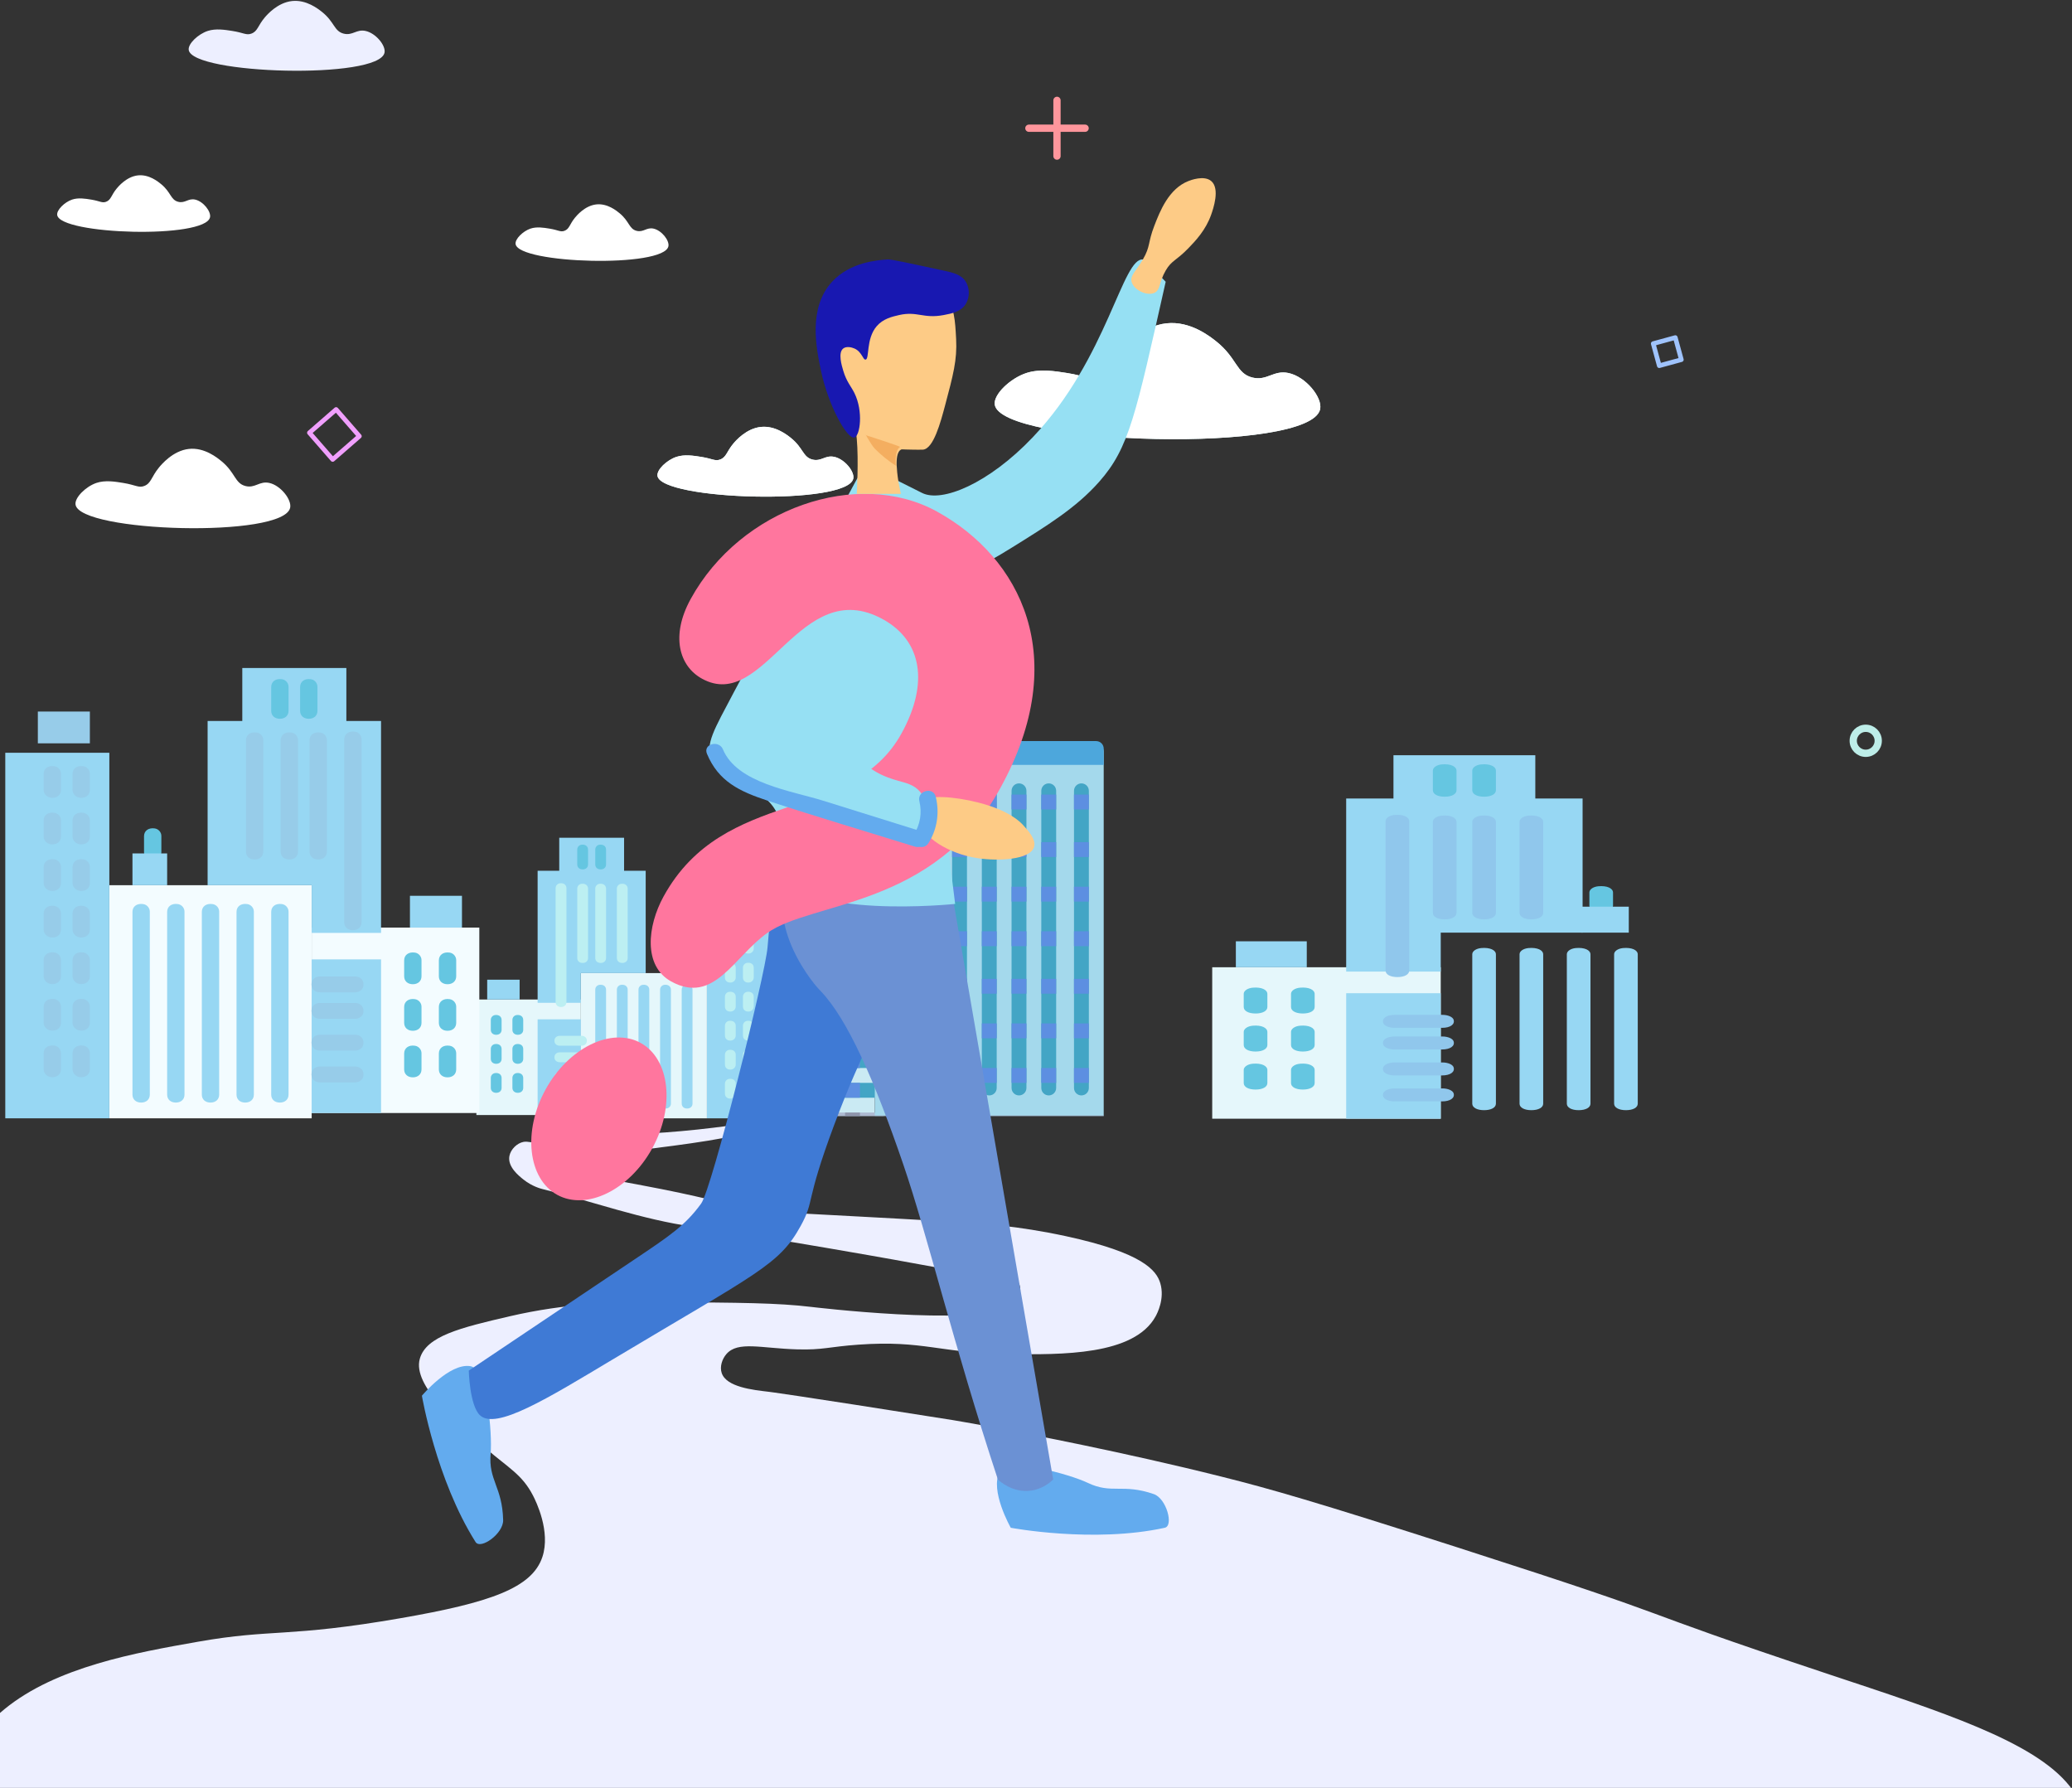 <?xml version="1.0" encoding="UTF-8"?>
<svg width="663px" height="572px" viewBox="0 0 663 572" version="1.1" xmlns="http://www.w3.org/2000/svg" xmlns:xlink="http://www.w3.org/1999/xlink">
    <rect x="0" y="0" width="663" height="572" fill="#333333" stroke="none"/>
    <!-- Generator: Sketch 52.5 (67469) - http://www.bohemiancoding.com/sketch -->
    <title>Illustration</title>
    <desc>Created with Sketch.</desc>
    <g id="Page-1-Copy" stroke="none" stroke-width="1" fill="none" fill-rule="evenodd">
        <g id="Landing-Page" transform="translate(-293, -2403)">
            <g id="Illustration" transform="translate(293, 2403)">
                <g id="Group-299">
                    <g id="Group-12" transform="translate(260.312, 249.343)" fill="#4DA7DC">
                        <path d="M12.477,0.484 C13.79,0.484 14.855,1.57 14.855,2.909 L14.855,29.59 L10.1,29.59 L10.1,2.909 C10.099,1.57 11.164,0.484 12.477,0.484" id="Fill-8"></path>
                        <path d="M2.964,9.992 C4.278,9.992 5.343,11.078 5.343,12.417 L5.343,39.098 L0.586,39.098 L0.586,12.417 C0.586,11.078 1.651,9.992 2.964,9.992" id="Fill-10"></path>
                    </g>
                    <path d="M251.382,357.028 L246.628,357.028 L245.677,357.028 L245.677,276.607 C245.677,275.264 246.764,274.178 248.107,274.178 L260.906,274.178 L265.66,274.178 L270.414,274.178 L275.168,274.178 L279.923,274.178 L279.923,278.93 L279.923,283.682 L279.923,288.434 L279.923,293.2 L279.923,297.953 L279.923,302.705 L279.923,307.457 L279.923,312.209 L279.923,317.911 L279.923,322.663 L279.923,327.431 L279.923,332.183 L279.923,336.935 L279.923,341.687 L279.923,346.438 L279.923,351.19 L279.923,355.942 L279.923,356.893 L279.923,357.028 L275.168,357.028 L270.414,357.028 L265.66,357.028 L260.906,357.028 L256.137,357.028 L251.382,357.028 Z" id="Fill-13" fill="#CAEAF3"></path>
                    <polygon id="Fill-15" fill="#ADB9D1" points="282.775 357.028 282.775 356.893 282.775 355.942 279.923 355.942 275.168 355.942 270.414 355.942 265.66 355.942 260.906 355.942 256.137 355.942 251.382 355.942 246.628 355.942 246.628 357.028 251.382 357.028 256.137 357.028 260.906 357.028 265.66 357.028 270.414 357.028 275.168 357.028 279.923 357.028"></polygon>
                    <g id="Group-21" transform="translate(250.91, 355.72)" fill="#8E95AB">
                        <polygon id="Fill-17" points="0.472 1.309 5.226 1.309 5.226 0.223 0.472 0.223"></polygon>
                        <polygon id="Fill-19" points="19.504 1.309 24.258 1.309 24.258 0.223 19.504 0.223"></polygon>
                        <polygon id="Fill-20" points="9.995 1.309 14.75 1.309 14.75 0.223 9.995 0.223"></polygon>
                    </g>
                    <polygon id="Fill-22" fill="#43A5C5" points="246.63 351.195 282.778 351.195 282.778 346.441 246.63 346.441"></polygon>
                    <g id="Group-28" transform="translate(250.91, 346.316)" fill="#5D8FE1">
                        <polygon id="Fill-24" points="0.476 4.879 5.232 4.879 5.232 0.125 0.476 0.125"></polygon>
                        <polygon id="Fill-26" points="19.501 4.879 24.257 4.879 24.257 0.125 19.501 0.125"></polygon>
                        <polygon id="Fill-27" points="9.988 4.879 14.744 4.879 14.744 0.125 9.988 0.125"></polygon>
                    </g>
                    <polygon id="Fill-29" fill="#43A5C5" points="246.63 341.687 282.778 341.687 282.778 336.933 246.63 336.933"></polygon>
                    <g id="Group-35" transform="translate(250.91, 336.913)" fill="#5D8FE1">
                        <polygon id="Fill-31" points="0.476 4.774 5.232 4.774 5.232 0.02 0.476 0.02"></polygon>
                        <polygon id="Fill-33" points="19.501 4.774 24.257 4.774 24.257 0.02 19.501 0.02"></polygon>
                        <polygon id="Fill-34" points="9.988 4.774 14.744 4.774 14.744 0.02 9.988 0.02"></polygon>
                    </g>
                    <polygon id="Fill-36" fill="#43A5C5" points="246.63 332.178 282.778 332.178 282.778 327.424 246.63 327.424"></polygon>
                    <g id="Group-42" transform="translate(250.91, 326.922)" fill="#5D8FE1">
                        <polygon id="Fill-38" points="0.476 5.257 5.232 5.257 5.232 0.502 0.476 0.502"></polygon>
                        <polygon id="Fill-40" points="19.501 5.257 24.257 5.257 24.257 0.502 19.501 0.502"></polygon>
                        <polygon id="Fill-41" points="9.988 5.257 14.744 5.257 14.744 0.502 9.988 0.502"></polygon>
                    </g>
                    <polygon id="Fill-43" fill="#43A5C5" points="246.63 322.671 282.778 322.671 282.778 317.917 246.63 317.917"></polygon>
                    <g id="Group-49" transform="translate(250.91, 317.518)" fill="#5D8FE1">
                        <polygon id="Fill-45" points="0.476 5.153 5.232 5.153 5.232 0.398 0.476 0.398"></polygon>
                        <polygon id="Fill-47" points="19.501 5.153 24.257 5.153 24.257 0.398 19.501 0.398"></polygon>
                        <polygon id="Fill-48" points="9.988 5.153 14.744 5.153 14.744 0.398 9.988 0.398"></polygon>
                    </g>
                    <polygon id="Fill-50" fill="#43A5C5" points="246.63 312.212 282.778 312.212 282.778 307.458 246.63 307.458"></polygon>
                    <g id="Group-56" transform="translate(250.91, 306.939)" fill="#5D8FE1">
                        <polygon id="Fill-52" points="0.476 5.272 5.232 5.272 5.232 0.518 0.476 0.518"></polygon>
                        <polygon id="Fill-54" points="19.501 5.272 24.257 5.272 24.257 0.518 19.501 0.518"></polygon>
                        <polygon id="Fill-55" points="9.988 5.272 14.744 5.272 14.744 0.518 9.988 0.518"></polygon>
                    </g>
                    <polygon id="Fill-57" fill="#43A5C5" points="246.63 302.703 282.778 302.703 282.778 297.949 246.63 297.949"></polygon>
                    <g id="Group-63" transform="translate(250.91, 297.536)" fill="#5D8FE1">
                        <polygon id="Fill-59" points="0.476 5.168 5.232 5.168 5.232 0.413 0.476 0.413"></polygon>
                        <polygon id="Fill-61" points="19.501 5.168 24.257 5.168 24.257 0.413 19.501 0.413"></polygon>
                        <polygon id="Fill-62" points="9.988 5.168 14.744 5.168 14.744 0.413 9.988 0.413"></polygon>
                    </g>
                    <polygon id="Fill-64" fill="#43A5C5" points="246.63 293.195 282.778 293.195 282.778 288.441 246.63 288.441"></polygon>
                    <g id="Group-70" transform="translate(250.91, 288.132)" fill="#5D8FE1">
                        <polygon id="Fill-66" points="0.476 5.063 5.232 5.063 5.232 0.309 0.476 0.309"></polygon>
                        <polygon id="Fill-68" points="19.501 5.063 24.257 5.063 24.257 0.309 19.501 0.309"></polygon>
                        <polygon id="Fill-69" points="9.988 5.063 14.744 5.063 14.744 0.309 9.988 0.309"></polygon>
                    </g>
                    <polygon id="Fill-71" fill="#43A5C5" points="246.63 283.687 282.778 283.687 282.778 278.933 246.63 278.933"></polygon>
                    <g id="Group-77" transform="translate(250.91, 278.729)" fill="#5D8FE1">
                        <polygon id="Fill-73" points="0.476 4.959 5.232 4.959 5.232 0.205 0.476 0.205"></polygon>
                        <polygon id="Fill-75" points="19.501 4.959 24.257 4.959 24.257 0.205 19.501 0.205"></polygon>
                        <polygon id="Fill-76" points="9.988 4.959 14.744 4.959 14.744 0.205 9.988 0.205"></polygon>
                    </g>
                    <path d="M350.74,238.046 L282.354,238.046 C281.009,238.046 279.922,239.132 279.922,240.477 L279.922,357.028 L353.166,357.028 L353.166,240.477 C353.166,239.132 352.079,238.046 350.74,238.046" id="Fill-78" fill="#A4D9EC"></path>
                    <path d="M346.036,350.457 C347.35,350.457 348.414,349.393 348.414,348.081 L348.414,253.004 C348.414,251.691 347.35,250.627 346.036,250.627 C344.723,250.627 343.658,251.691 343.658,253.004 L343.658,348.081 C343.658,349.393 344.723,350.457 346.036,350.457" id="Fill-80" fill="#43A5C5"></path>
                    <polygon id="Fill-82" fill="#9FA5BE" points="279.923 357.028 353.166 357.028 353.166 356.893 279.923 356.893"></polygon>
                    <path d="M335.572,350.457 C336.886,350.457 337.95,349.393 337.95,348.081 L337.95,253.004 C337.95,251.691 336.886,250.627 335.572,250.627 C334.259,250.627 333.194,251.691 333.194,253.004 L333.194,348.081 C333.194,349.393 334.259,350.457 335.572,350.457" id="Fill-84" fill="#43A5C5"></path>
                    <path d="M326.06,350.457 C327.373,350.457 328.438,349.393 328.438,348.081 L328.438,253.004 C328.438,251.691 327.373,250.627 326.06,250.627 C324.747,250.627 323.682,251.691 323.682,253.004 L323.682,348.081 C323.682,349.393 324.747,350.457 326.06,350.457" id="Fill-86" fill="#43A5C5"></path>
                    <path d="M316.547,350.457 C317.861,350.457 318.925,349.393 318.925,348.081 L318.925,253.004 C318.925,251.691 317.861,250.627 316.547,250.627 C315.234,250.627 314.169,251.691 314.169,253.004 L314.169,348.081 C314.169,349.393 315.234,350.457 316.547,350.457" id="Fill-88" fill="#43A5C5"></path>
                    <path d="M307.035,350.457 C308.348,350.457 309.413,349.393 309.413,348.081 L309.413,253.004 C309.413,251.691 308.348,250.627 307.035,250.627 C305.721,250.627 304.657,251.691 304.657,253.004 L304.657,348.081 C304.657,349.393 305.721,350.457 307.035,350.457" id="Fill-90" fill="#43A5C5"></path>
                    <path d="M297.522,350.457 C298.836,350.457 299.9,349.393 299.9,348.081 L299.9,253.004 C299.9,251.691 298.836,250.627 297.522,250.627 C296.209,250.627 295.144,251.691 295.144,253.004 L295.144,348.081 C295.145,349.393 296.209,350.457 297.522,350.457" id="Fill-92" fill="#43A5C5"></path>
                    <path d="M287.058,350.457 C288.372,350.457 289.436,349.393 289.436,348.081 L289.436,253.004 C289.436,251.691 288.372,250.627 287.058,250.627 C285.745,250.627 284.68,251.691 284.68,253.004 L284.68,348.081 C284.68,349.393 285.745,350.457 287.058,350.457" id="Fill-94" fill="#43A5C5"></path>
                    <g id="Group-146" transform="translate(284.404, 254.045)" fill="#5D8FE1">
                        <polygon id="Fill-96" points="59.254 92.396 64.01 92.396 64.01 87.642 59.254 87.642"></polygon>
                        <polygon id="Fill-98" points="48.79 92.396 53.546 92.396 53.546 87.642 48.79 87.642"></polygon>
                        <polygon id="Fill-99" points="39.278 92.396 44.034 92.396 44.034 87.642 39.278 87.642"></polygon>
                        <polygon id="Fill-100" points="29.765 92.396 34.522 92.396 34.522 87.642 29.765 87.642"></polygon>
                        <polygon id="Fill-101" points="20.252 92.396 25.009 92.396 25.009 87.642 20.252 87.642"></polygon>
                        <polygon id="Fill-102" points="10.74 92.396 15.496 92.396 15.496 87.642 10.74 87.642"></polygon>
                        <polygon id="Fill-103" points="0.276 92.396 5.032 92.396 5.032 87.642 0.276 87.642"></polygon>
                        <polygon id="Fill-104" points="59.254 78.134 64.01 78.134 64.01 73.38 59.254 73.38"></polygon>
                        <polygon id="Fill-105" points="48.79 78.134 53.546 78.134 53.546 73.38 48.79 73.38"></polygon>
                        <polygon id="Fill-106" points="39.278 78.134 44.034 78.134 44.034 73.38 39.278 73.38"></polygon>
                        <polygon id="Fill-107" points="29.765 78.134 34.522 78.134 34.522 73.38 29.765 73.38"></polygon>
                        <polygon id="Fill-108" points="20.252 78.134 25.009 78.134 25.009 73.38 20.252 73.38"></polygon>
                        <polygon id="Fill-109" points="10.74 78.134 15.496 78.134 15.496 73.38 10.74 73.38"></polygon>
                        <polygon id="Fill-110" points="0.276 78.134 5.032 78.134 5.032 73.38 0.276 73.38"></polygon>
                        <polygon id="Fill-111" points="59.254 63.872 64.01 63.872 64.01 59.118 59.254 59.118"></polygon>
                        <polygon id="Fill-112" points="48.79 63.872 53.546 63.872 53.546 59.118 48.79 59.118"></polygon>
                        <polygon id="Fill-113" points="39.278 63.872 44.034 63.872 44.034 59.118 39.278 59.118"></polygon>
                        <polygon id="Fill-114" points="29.765 63.872 34.522 63.872 34.522 59.118 29.765 59.118"></polygon>
                        <polygon id="Fill-115" points="20.252 63.872 25.009 63.872 25.009 59.118 20.252 59.118"></polygon>
                        <polygon id="Fill-116" points="10.74 63.872 15.496 63.872 15.496 59.118 10.74 59.118"></polygon>
                        <polygon id="Fill-117" points="0.276 63.872 5.032 63.872 5.032 59.118 0.276 59.118"></polygon>
                        <polygon id="Fill-118" points="59.254 48.659 64.01 48.659 64.01 43.904 59.254 43.904"></polygon>
                        <polygon id="Fill-119" points="48.79 48.659 53.546 48.659 53.546 43.904 48.79 43.904"></polygon>
                        <polygon id="Fill-120" points="39.278 48.659 44.034 48.659 44.034 43.904 39.278 43.904"></polygon>
                        <polygon id="Fill-121" points="29.765 48.659 34.522 48.659 34.522 43.904 29.765 43.904"></polygon>
                        <polygon id="Fill-122" points="20.252 48.659 25.009 48.659 25.009 43.904 20.252 43.904"></polygon>
                        <polygon id="Fill-123" points="10.74 48.659 15.496 48.659 15.496 43.904 10.74 43.904"></polygon>
                        <polygon id="Fill-124" points="0.276 48.659 5.032 48.659 5.032 43.904 0.276 43.904"></polygon>
                        <polygon id="Fill-125" points="59.254 34.397 64.01 34.397 64.01 29.643 59.254 29.643"></polygon>
                        <polygon id="Fill-126" points="48.79 34.397 53.546 34.397 53.546 29.643 48.79 29.643"></polygon>
                        <polygon id="Fill-127" points="39.278 34.397 44.034 34.397 44.034 29.643 39.278 29.643"></polygon>
                        <polygon id="Fill-128" points="29.765 34.397 34.522 34.397 34.522 29.643 29.765 29.643"></polygon>
                        <polygon id="Fill-129" points="20.252 34.397 25.009 34.397 25.009 29.643 20.252 29.643"></polygon>
                        <polygon id="Fill-130" points="10.74 34.397 15.496 34.397 15.496 29.643 10.74 29.643"></polygon>
                        <polygon id="Fill-131" points="0.276 34.397 5.032 34.397 5.032 29.643 0.276 29.643"></polygon>
                        <polygon id="Fill-132" points="59.254 20.134 64.01 20.134 64.01 15.38 59.254 15.38"></polygon>
                        <polygon id="Fill-133" points="48.79 20.134 53.546 20.134 53.546 15.38 48.79 15.38"></polygon>
                        <polygon id="Fill-134" points="39.278 20.134 44.034 20.134 44.034 15.38 39.278 15.38"></polygon>
                        <polygon id="Fill-135" points="29.765 20.134 34.522 20.134 34.522 15.38 29.765 15.38"></polygon>
                        <polygon id="Fill-136" points="20.252 20.134 25.009 20.134 25.009 15.38 20.252 15.38"></polygon>
                        <polygon id="Fill-137" points="10.74 20.134 15.496 20.134 15.496 15.38 10.74 15.38"></polygon>
                        <polygon id="Fill-138" points="0.276 20.134 5.032 20.134 5.032 15.38 0.276 15.38"></polygon>
                        <polygon id="Fill-139" points="59.254 4.922 64.01 4.922 64.01 0.167 59.254 0.167"></polygon>
                        <polygon id="Fill-140" points="48.79 4.922 53.546 4.922 53.546 0.167 48.79 0.167"></polygon>
                        <polygon id="Fill-141" points="39.278 4.922 44.034 4.922 44.034 0.167 39.278 0.167"></polygon>
                        <polygon id="Fill-142" points="29.765 4.922 34.522 4.922 34.522 0.167 29.765 0.167"></polygon>
                        <polygon id="Fill-143" points="20.252 4.922 25.009 4.922 25.009 0.167 20.252 0.167"></polygon>
                        <polygon id="Fill-144" points="10.74 4.922 15.496 4.922 15.496 0.167 10.74 0.167"></polygon>
                        <polygon id="Fill-145" points="0.276 4.922 5.032 4.922 5.032 0.167 0.276 0.167"></polygon>
                    </g>
                    <path d="M279.924,244.704 L353.171,244.704 L353.171,239.523 C353.171,238.183 352.085,237.097 350.744,237.097 L282.351,237.097 C281.01,237.097 279.924,238.183 279.924,239.523 L279.924,244.704 Z" id="Fill-147" fill="#4DA7DC"></path>
                    <g id="Group-152" transform="translate(387.824, 309.123)" fill="#E5F7FB">
                        <polygon id="Fill-149" points="0.061 48.784 73.187 48.784 73.187 0.332 0.061 0.332"></polygon>
                    </g>
                    <path d="M512.355,291.807 C510.085,291.807 508.572,290.976 508.572,289.73 L508.572,285.517 C508.572,284.572 509.748,283.694 511.447,283.542 C514.212,283.295 516.137,284.172 516.137,285.577 L516.137,289.73 C516.137,290.976 514.624,291.807 512.355,291.807" id="Fill-153" fill="#65C6E1"></path>
                    <polygon id="Fill-155" fill="#97D7F3" points="491.27 255.466 491.27 241.623 445.881 241.623 445.881 255.466 430.752 255.466 430.752 310.839 461.011 310.839 461.011 298.38 506.4 298.38 506.4 255.466"></polygon>
                    <g id="Group-167" transform="translate(394.875, 289.417)" fill="#97D7F3">
                        <polygon id="Fill-157" points="0.574 20.038 23.268 20.038 23.268 11.732 0.574 11.732"></polygon>
                        <polygon id="Fill-159" points="35.876 68.49 66.135 68.49 66.135 28.344 35.876 28.344"></polygon>
                        <path d="M80.004,65.762 C77.735,65.762 76.222,64.931 76.222,63.685 L76.222,15.867 C76.222,14.923 77.398,14.046 79.096,13.893 C81.861,13.646 83.787,14.523 83.787,15.928 L83.787,63.685 C83.786,64.931 82.273,65.762 80.004,65.762" id="Fill-160"></path>
                        <path d="M95.134,65.762 C92.864,65.762 91.351,64.931 91.351,63.685 L91.351,15.867 C91.351,14.923 92.527,14.046 94.226,13.893 C96.991,13.646 98.916,14.523 98.916,15.928 L98.916,63.685 C98.916,64.931 97.403,65.762 95.134,65.762" id="Fill-161"></path>
                        <path d="M110.263,65.762 C107.994,65.762 106.481,64.931 106.481,63.685 L106.481,15.867 C106.481,14.923 107.657,14.046 109.355,13.893 C112.121,13.646 114.046,14.523 114.046,15.928 L114.046,63.685 C114.046,64.931 112.533,65.762 110.263,65.762" id="Fill-162"></path>
                        <path d="M125.393,65.762 C123.124,65.762 121.61,64.931 121.61,63.685 L121.61,15.867 C121.61,14.923 122.786,14.046 124.485,13.893 C127.25,13.646 129.175,14.523 129.175,15.928 L129.175,63.685 C129.175,64.931 127.662,65.762 125.393,65.762" id="Fill-163"></path>
                        <polygon id="Fill-165" points="111.175 8.964 126.305 8.964 126.305 0.658 111.175 0.658"></polygon>
                    </g>
                    <g id="Group-186" transform="translate(442.472, 260.004)" fill="#90C7EC">
                        <path d="M18.539,68.833 L3.72,68.833 C1.999,68.833 0.401,68.187 0.124,67.254 C-0.327,65.736 1.27,64.68 3.83,64.68 L19.069,64.68 C20.79,64.68 22.388,65.325 22.665,66.257 C23.117,67.775 21.519,68.833 18.959,68.833 L18.539,68.833 Z" id="Fill-170"></path>
                        <path d="M18.539,75.754 L3.72,75.754 C1.999,75.754 0.401,75.108 0.124,74.176 C-0.327,72.658 1.27,71.601 3.83,71.601 L19.069,71.601 C20.79,71.601 22.388,72.246 22.665,73.179 C23.117,74.697 21.519,75.754 18.959,75.754 L18.539,75.754 Z" id="Fill-172"></path>
                        <path d="M18.539,84.06 L3.72,84.06 C1.999,84.06 0.401,83.414 0.124,82.482 C-0.327,80.964 1.27,79.907 3.83,79.907 L19.069,79.907 C20.79,79.907 22.388,80.552 22.665,81.485 C23.117,83.003 21.519,84.06 18.959,84.06 L18.539,84.06 Z" id="Fill-174"></path>
                        <path d="M18.539,92.366 L3.72,92.366 C1.999,92.366 0.401,91.72 0.124,90.788 C-0.327,89.27 1.27,88.213 3.83,88.213 L19.069,88.213 C20.79,88.213 22.388,88.858 22.665,89.791 C23.117,91.309 21.519,92.366 18.959,92.366 L18.539,92.366 Z" id="Fill-176"></path>
                        <path d="M4.67,52.591 C2.401,52.591 0.887,51.761 0.887,50.515 L0.887,2.697 C0.887,1.752 2.063,0.874 3.762,0.723 C6.527,0.475 8.452,1.351 8.452,2.757 L8.452,50.515 C8.452,51.76 6.939,52.591 4.67,52.591" id="Fill-178"></path>
                        <path d="M19.799,34.122 C17.53,34.122 16.017,33.292 16.017,32.046 L16.017,2.916 C16.017,1.97 17.193,1.093 18.892,0.941 C21.656,0.693 23.582,1.57 23.582,2.975 L23.582,32.046 C23.582,33.292 22.069,34.122 19.799,34.122" id="Fill-180"></path>
                        <path d="M32.408,34.122 C30.138,34.122 28.625,33.292 28.625,32.046 L28.625,2.916 C28.625,1.97 29.801,1.093 31.5,0.941 C34.264,0.693 36.19,1.57 36.19,2.975 L36.19,32.046 C36.189,33.292 34.676,34.122 32.408,34.122" id="Fill-182"></path>
                        <path d="M47.537,34.122 C45.268,34.122 43.755,33.292 43.755,32.046 L43.755,2.916 C43.755,1.97 44.931,1.093 46.629,0.941 C49.394,0.693 51.32,1.57 51.32,2.975 L51.32,32.046 C51.32,33.292 49.807,34.122 47.537,34.122" id="Fill-184"></path>
                    </g>
                    <g id="Group-191" transform="translate(397.813, 315.755)" fill="#65C6E1">
                        <path d="M3.033,24.563 C1.335,24.716 0.155,25.597 0.155,26.542 L0.155,30.751 C0.155,32.002 1.67,32.83 3.937,32.83 C6.211,32.83 7.72,32.002 7.72,30.751 L7.72,26.601 C7.72,25.197 5.799,24.317 3.033,24.563 M3.033,12.398 C1.335,12.551 0.155,13.432 0.155,14.377 L0.155,18.586 C0.155,19.831 1.67,20.665 3.937,20.665 C6.211,20.665 7.72,19.831 7.72,18.586 L7.72,14.435 C7.72,13.026 5.799,12.152 3.033,12.398 M3.033,0.233 C1.335,0.385 0.155,1.26 0.155,2.205 L0.155,6.421 C0.155,7.666 1.67,8.493 3.937,8.493 C6.211,8.493 7.72,7.666 7.72,6.421 L7.72,2.27 C7.72,0.861 5.799,-0.014 3.033,0.233" id="Fill-187"></path>
                        <path d="M18.164,24.563 C16.461,24.716 15.286,25.597 15.286,26.542 L15.286,30.751 C15.286,32.002 16.802,32.83 19.069,32.83 C21.336,32.83 22.852,32.002 22.852,30.751 L22.852,26.601 C22.852,25.197 20.925,24.317 18.164,24.563 M18.164,12.398 C16.461,12.551 15.286,13.432 15.286,14.377 L15.286,18.586 C15.286,19.831 16.802,20.665 19.069,20.665 C21.336,20.665 22.852,19.831 22.852,18.586 L22.852,14.435 C22.852,13.026 20.925,12.152 18.164,12.398 M18.164,0.233 C16.461,0.385 15.286,1.26 15.286,2.205 L15.286,6.421 C15.286,7.666 16.802,8.493 19.069,8.493 C21.336,8.493 22.852,7.666 22.852,6.421 L22.852,2.27 C22.852,0.861 20.925,-0.014 18.164,0.233" id="Fill-189"></path>
                    </g>
                    <g id="Group-196" transform="translate(458.337, 244.053)" fill="#65C6E1">
                        <path d="M3.934,10.84 C1.665,10.84 0.151,10.01 0.151,8.764 L0.151,2.474 C0.151,1.529 1.327,0.652 3.026,0.5 C5.791,0.252 7.716,1.129 7.716,2.535 L7.716,8.764 C7.716,10.01 6.203,10.84 3.934,10.84" id="Fill-192"></path>
                        <path d="M16.542,10.84 C14.273,10.84 12.76,10.01 12.76,8.764 L12.76,2.474 C12.76,1.529 13.935,0.652 15.634,0.5 C18.399,0.252 20.325,1.129 20.325,2.535 L20.325,8.764 C20.324,10.01 18.811,10.84 16.542,10.84" id="Fill-194"></path>
                    </g>
                    <g id="Group-200" transform="translate(152.192, 311.053)" fill="#E5F7FB">
                        <polygon id="Fill-197" points="0.245 45.681 33.67 45.681 33.67 8.718 0.245 8.718"></polygon>
                        <polygon id="Fill-199" points="33.67 46.737 74.01 46.737 74.01 0.269 33.67 0.269"></polygon>
                    </g>
                    <path d="M217.557,306.307 C216.52,306.307 215.828,305.673 215.828,304.723 L215.828,301.509 C215.828,300.787 216.366,300.119 217.142,300.002 C218.406,299.814 219.286,300.482 219.286,301.554 L219.286,304.723 C219.286,305.673 218.595,306.307 217.557,306.307" id="Fill-201" fill="#65C6E1"></path>
                    <polygon id="Fill-203" fill="#97D7F3" points="199.692 278.584 199.692 268.023 178.946 268.023 178.946 278.584 172.03 278.584 172.03 320.827 185.861 320.827 185.861 311.323 206.608 311.323 206.608 278.584"></polygon>
                    <g id="Group-215" transform="translate(155.717, 284.606)" fill="#97D7F3">
                        <polygon id="Fill-205" points="0.177 35.165 10.551 35.165 10.551 28.829 0.177 28.829"></polygon>
                        <polygon id="Fill-207" points="16.313 72.128 30.144 72.128 30.144 41.502 16.313 41.502"></polygon>
                        <path d="M36.483,70.046 C35.446,70.046 34.755,69.413 34.755,68.462 L34.755,31.983 C34.755,31.263 35.292,30.593 36.068,30.477 C37.332,30.288 38.212,30.957 38.212,32.029 L38.212,68.462 C38.212,69.413 37.52,70.046 36.483,70.046" id="Fill-208"></path>
                        <path d="M43.399,70.046 C42.361,70.046 41.67,69.413 41.67,68.462 L41.67,31.983 C41.67,31.263 42.207,30.593 42.983,30.477 C44.247,30.288 45.128,30.957 45.128,32.029 L45.128,68.462 C45.128,69.413 44.436,70.046 43.399,70.046" id="Fill-209"></path>
                        <path d="M50.314,70.046 C49.277,70.046 48.586,69.413 48.586,68.462 L48.586,31.983 C48.586,31.263 49.123,30.593 49.899,30.477 C51.163,30.288 52.043,30.957 52.043,32.029 L52.043,68.462 C52.043,69.413 51.351,70.046 50.314,70.046" id="Fill-210"></path>
                        <path d="M57.23,70.046 C56.192,70.046 55.501,69.413 55.501,68.462 L55.501,31.983 C55.501,31.263 56.038,30.593 56.814,30.477 C58.078,30.288 58.959,30.957 58.959,32.029 L58.959,68.462 C58.958,69.413 58.267,70.046 57.23,70.046" id="Fill-211"></path>
                        <path d="M64.145,70.046 C63.108,70.046 62.416,69.413 62.416,68.462 L62.416,31.983 C62.416,31.263 62.954,30.593 63.73,30.477 C64.994,30.288 65.874,30.957 65.874,32.029 L65.874,68.462 C65.874,69.413 65.183,70.046 64.145,70.046" id="Fill-212"></path>
                        <polygon id="Fill-213" points="58.959 26.716 65.874 26.716 65.874 20.38 58.959 20.38"></polygon>
                        <polygon id="Fill-214" points="70.484 73.184 91.23 73.184 91.23 0.314 70.484 0.314"></polygon>
                    </g>
                    <g id="Group-228" transform="translate(176.871, 278.141)" fill="#BCEFF2">
                        <polygon id="Fill-216" points="55.093 6.779 65.466 6.779 65.466 0.443 55.093 0.443"></polygon>
                        <path d="M8.99,56.415 L2.217,56.415 C1.43,56.415 0.7,55.923 0.573,55.211 C0.367,54.053 1.097,53.246 2.267,53.246 L9.233,53.246 C10.019,53.246 10.749,53.739 10.876,54.45 C11.083,55.609 10.352,56.415 9.182,56.415 L8.99,56.415 Z" id="Fill-218"></path>
                        <path d="M8.99,61.695 L2.217,61.695 C1.43,61.695 0.7,61.203 0.573,60.491 C0.367,59.333 1.097,58.527 2.267,58.527 L9.233,58.527 C10.019,58.527 10.749,59.02 10.876,59.731 C11.083,60.889 10.352,61.695 9.182,61.695 L8.99,61.695 Z" id="Fill-219"></path>
                        <path d="M8.99,68.032 L2.217,68.032 C1.43,68.032 0.7,67.539 0.573,66.828 C0.367,65.67 1.097,64.863 2.267,64.863 L9.233,64.863 C10.019,64.863 10.749,65.356 10.876,66.068 C11.083,67.225 10.352,68.032 9.182,68.032 L8.99,68.032 Z" id="Fill-220"></path>
                        <path d="M8.99,74.369 L2.217,74.369 C1.43,74.369 0.7,73.876 0.573,73.164 C0.367,72.006 1.097,71.2 2.267,71.2 L9.233,71.2 C10.019,71.2 10.749,71.692 10.876,72.404 C11.083,73.562 10.352,74.369 9.182,74.369 L8.99,74.369 Z" id="Fill-221"></path>
                        <path d="M2.651,44.025 C1.613,44.025 0.922,43.391 0.922,42.441 L0.922,5.961 C0.922,5.241 1.459,4.571 2.236,4.456 C3.5,4.266 4.38,4.935 4.38,6.007 L4.38,42.44 C4.38,43.391 3.688,44.025 2.651,44.025" id="Fill-222"></path>
                        <path d="M9.567,29.935 C8.529,29.935 7.838,29.302 7.838,28.351 L7.838,6.128 C7.838,5.408 8.375,4.739 9.152,4.622 C10.415,4.433 11.295,5.102 11.295,6.174 L11.295,28.351 C11.295,29.302 10.604,29.935 9.567,29.935" id="Fill-223"></path>
                        <path d="M15.329,29.935 C14.292,29.935 13.601,29.302 13.601,28.351 L13.601,6.128 C13.601,5.408 14.138,4.739 14.914,4.622 C16.178,4.433 17.058,5.102 17.058,6.174 L17.058,28.351 C17.058,29.302 16.366,29.935 15.329,29.935" id="Fill-224"></path>
                        <path d="M22.245,29.935 C21.207,29.935 20.516,29.302 20.516,28.351 L20.516,6.128 C20.516,5.408 21.053,4.739 21.829,4.622 C23.093,4.433 23.974,5.102 23.974,6.174 L23.974,28.351 C23.974,29.302 23.282,29.935 22.245,29.935" id="Fill-225"></path>
                        <path d="M56.405,67.033 C55.63,67.15 55.096,67.82 55.096,68.541 L55.096,71.753 C55.096,72.704 55.782,73.338 56.822,73.338 C57.856,73.338 58.549,72.546 58.549,71.753 L58.549,68.583 C58.549,67.514 57.668,66.845 56.405,67.033 M56.405,57.75 C55.63,57.868 55.096,58.537 55.096,59.259 L55.096,62.471 C55.096,63.422 55.782,64.056 56.822,64.056 C57.856,64.056 58.549,63.264 58.549,62.471 L58.549,59.306 C58.549,58.232 57.668,57.563 56.405,57.75 M56.405,48.468 C55.63,48.585 55.096,49.255 55.096,49.976 L55.096,53.188 C55.096,54.14 55.782,54.774 56.822,54.774 C57.856,54.774 58.549,53.981 58.549,53.188 L58.549,50.024 C58.549,48.949 57.668,48.28 56.405,48.468 M56.405,39.185 C55.63,39.302 55.096,39.972 55.096,40.695 L55.096,43.905 C55.096,44.857 55.782,45.491 56.822,45.491 C57.856,45.491 58.549,44.698 58.549,43.905 L58.549,40.741 C58.549,39.667 57.668,38.997 56.405,39.185 M56.405,29.908 C55.63,30.02 55.096,30.689 55.096,31.412 L55.096,34.623 C55.096,35.574 55.782,36.209 56.822,36.209 C57.856,36.209 58.549,35.416 58.549,34.623 L58.549,31.459 C58.549,30.384 57.668,29.715 56.405,29.908 M56.405,20.626 C55.63,20.737 55.096,21.407 55.096,22.129 L55.096,25.346 C55.096,26.297 55.782,26.926 56.822,26.926 C57.856,26.926 58.549,26.139 58.549,25.346 L58.549,22.176 C58.549,21.102 57.668,20.432 56.405,20.626 M56.405,11.343 C55.63,11.461 55.096,12.13 55.096,12.847 L55.096,16.063 C55.096,17.015 55.782,17.65 56.822,17.65 C57.856,17.65 58.549,16.857 58.549,16.063 L58.549,12.894 C58.549,11.819 57.668,11.156 56.405,11.343" id="Fill-226"></path>
                        <path d="M62.168,67.033 C61.393,67.15 60.858,67.82 60.858,68.541 L60.858,71.753 C60.858,72.704 61.545,73.338 62.585,73.338 C63.625,73.338 64.312,72.546 64.312,71.753 L64.312,68.583 C64.312,67.514 63.431,66.845 62.168,67.033 M62.168,57.75 C61.393,57.868 60.858,58.537 60.858,59.259 L60.858,62.471 C60.858,63.422 61.545,64.056 62.585,64.056 C63.625,64.056 64.312,63.264 64.312,62.471 L64.312,59.306 C64.312,58.232 63.431,57.563 62.168,57.75 M62.168,48.468 C61.393,48.585 60.858,49.255 60.858,49.976 L60.858,53.188 C60.858,54.14 61.545,54.774 62.585,54.774 C63.625,54.774 64.312,53.981 64.312,53.188 L64.312,50.024 C64.312,48.949 63.431,48.28 62.168,48.468 M62.168,39.185 C61.393,39.302 60.858,39.972 60.858,40.695 L60.858,43.905 C60.858,44.857 61.545,45.491 62.585,45.491 C63.625,45.491 64.312,44.698 64.312,43.905 L64.312,40.741 C64.312,39.667 63.431,38.997 62.168,39.185 M62.168,29.908 C61.393,30.02 60.858,30.689 60.858,31.412 L60.858,34.623 C60.858,35.574 61.545,36.209 62.585,36.209 C63.625,36.209 64.312,35.416 64.312,34.623 L64.312,31.459 C64.312,30.384 63.431,29.715 62.168,29.908 M62.168,20.626 C61.393,20.737 60.858,21.407 60.858,22.129 L60.858,25.346 C60.858,26.297 61.545,26.926 62.585,26.926 C63.625,26.926 64.312,26.139 64.312,25.346 L64.312,22.176 C64.312,21.102 63.431,20.432 62.168,20.626 M62.168,11.343 C61.393,11.461 60.858,12.13 60.858,12.847 L60.858,16.063 C60.858,17.015 61.545,17.65 62.585,17.65 C63.625,17.65 64.312,16.857 64.312,16.063 L64.312,12.894 C64.312,11.819 63.431,11.156 62.168,11.343" id="Fill-227"></path>
                    </g>
                    <g id="Group-233" transform="translate(156.892, 324.571)" fill="#65C6E1">
                        <path d="M1.466,18.748 C0.691,18.865 0.157,19.535 0.157,20.251 L0.157,23.468 C0.157,24.419 0.844,25.053 1.883,25.053 C2.923,25.053 3.611,24.419 3.611,23.468 L3.611,20.298 C3.611,19.229 2.735,18.56 1.466,18.748 M1.466,9.465 C0.691,9.582 0.157,10.252 0.157,10.974 L0.157,14.185 C0.157,15.136 0.844,15.771 1.883,15.771 C2.923,15.771 3.611,15.136 3.611,14.185 L3.611,11.015 C3.611,9.946 2.735,9.277 1.466,9.465 M1.466,0.182 C0.691,0.3 0.157,0.969 0.157,1.692 L0.157,4.903 C0.157,5.854 0.844,6.489 1.883,6.489 C2.923,6.489 3.611,5.854 3.611,4.903 L3.611,1.739 C3.611,0.664 2.735,-0.005 1.466,0.182" id="Fill-229"></path>
                        <path d="M8.386,18.748 C7.605,18.865 7.07,19.535 7.07,20.251 L7.07,23.468 C7.07,24.419 7.763,25.053 8.797,25.053 C9.837,25.053 10.53,24.419 10.53,23.468 L10.53,20.298 C10.53,19.229 9.649,18.56 8.386,18.748 M8.386,9.465 C7.605,9.582 7.07,10.252 7.07,10.974 L7.07,14.185 C7.07,15.136 7.763,15.771 8.797,15.771 C9.837,15.771 10.53,15.136 10.53,14.185 L10.53,11.015 C10.53,9.946 9.649,9.277 8.386,9.465 M8.386,0.182 C7.605,0.3 7.07,0.969 7.07,1.692 L7.07,4.903 C7.07,5.854 7.763,6.489 8.797,6.489 C9.837,6.489 10.53,5.854 10.53,4.903 L10.53,1.739 C10.53,0.664 9.649,-0.005 8.386,0.182" id="Fill-231"></path>
                    </g>
                    <g id="Group-238" transform="translate(184.51, 269.913)" fill="#65C6E1">
                        <path d="M1.928,8.234 C0.89,8.234 0.199,7.6 0.199,6.65 L0.199,1.852 C0.199,1.131 0.736,0.461 1.513,0.345 C2.776,0.156 3.656,0.826 3.656,1.898 L3.656,6.65 C3.656,7.6 2.965,8.234 1.928,8.234" id="Fill-234"></path>
                        <path d="M7.69,8.234 C6.653,8.234 5.962,7.6 5.962,6.65 L5.962,1.852 C5.962,1.131 6.499,0.461 7.275,0.345 C8.539,0.156 9.419,0.826 9.419,1.898 L9.419,6.65 C9.419,7.6 8.727,8.234 7.69,8.234" id="Fill-236"></path>
                    </g>
                    <g id="Group-242" transform="translate(34.669, 282.843)" fill="#F3FCFF">
                        <polygon id="Fill-239" points="65.06 73.246 118.704 73.246 118.704 13.922 65.06 13.922"></polygon>
                        <polygon id="Fill-241" points="0.317 74.941 65.06 74.941 65.06 0.363 0.317 0.363"></polygon>
                    </g>
                    <path d="M48.86,275.157 C50.524,275.157 51.634,274.14 51.634,272.615 L51.634,267.456 C51.634,266.299 50.772,265.225 49.525,265.039 C47.498,264.736 46.085,265.809 46.085,267.53 L46.085,272.615 C46.085,274.14 47.195,275.157 48.86,275.157" id="Fill-243" fill="#65C6E1"></path>
                    <polygon id="Fill-245" fill="#97D7F3" points="77.531 230.664 77.531 213.714 110.828 213.714 110.828 230.664 121.926 230.664 121.926 298.461 99.729 298.461 99.729 283.206 66.432 283.206 66.432 230.664"></polygon>
                    <g id="Group-257" transform="translate(1.175, 240.527)" fill="#97D7F3">
                        <polygon id="Fill-247" points="130 56.238 146.648 56.238 146.648 46.069 130 46.069"></polygon>
                        <polygon id="Fill-249" points="98.554 115.561 120.751 115.561 120.751 66.408 98.554 66.408"></polygon>
                        <path d="M88.38,112.22 C90.044,112.22 91.154,111.204 91.154,109.678 L91.154,51.132 C91.154,49.975 90.292,48.901 89.045,48.714 C87.018,48.412 85.605,49.486 85.605,51.206 L85.605,109.678 C85.606,111.204 86.715,112.22 88.38,112.22" id="Fill-250"></path>
                        <path d="M77.281,112.22 C78.946,112.22 80.056,111.204 80.056,109.678 L80.056,51.132 C80.056,49.975 79.193,48.901 77.947,48.714 C75.919,48.412 74.506,49.486 74.506,51.206 L74.506,109.678 C74.506,111.204 75.616,112.22 77.281,112.22" id="Fill-251"></path>
                        <path d="M66.182,112.22 C67.847,112.22 68.957,111.204 68.957,109.678 L68.957,51.132 C68.957,49.975 68.094,48.901 66.848,48.714 C64.82,48.412 63.407,49.486 63.407,51.206 L63.407,109.678 C63.407,111.204 64.517,112.22 66.182,112.22" id="Fill-252"></path>
                        <path d="M55.083,112.22 C56.748,112.22 57.858,111.204 57.858,109.678 L57.858,51.132 C57.858,49.975 56.996,48.901 55.75,48.714 C53.721,48.412 52.309,49.486 52.309,51.206 L52.309,109.678 C52.309,111.204 53.419,112.22 55.083,112.22" id="Fill-253"></path>
                        <path d="M43.985,112.22 C45.65,112.22 46.76,111.204 46.76,109.678 L46.76,51.132 C46.76,49.975 45.897,48.901 44.651,48.714 C42.623,48.412 41.21,49.486 41.21,51.206 L41.21,109.678 C41.21,111.204 42.32,112.22 43.985,112.22" id="Fill-254"></path>
                        <polygon id="Fill-255" points="41.21 42.679 52.309 42.679 52.309 32.51 41.21 32.51"></polygon>
                        <polygon id="Fill-256" points="0.515 117.256 33.811 117.256 33.811 0.306 0.515 0.306"></polygon>
                    </g>
                    <g id="Group-270" transform="translate(11.752, 227.597)" fill="#97CCE9">
                        <polygon id="Fill-258" points="0.356 10.219 17.004 10.219 17.004 0.049 0.356 0.049"></polygon>
                        <path d="M90.995,89.88 L101.866,89.88 C103.128,89.88 104.3,89.09 104.504,87.948 C104.835,86.09 103.663,84.796 101.785,84.796 L90.606,84.796 C89.344,84.796 88.171,85.586 87.968,86.728 C87.637,88.586 88.808,89.88 90.687,89.88 L90.995,89.88 Z" id="Fill-260"></path>
                        <path d="M90.995,98.355 L101.866,98.355 C103.128,98.355 104.3,97.564 104.504,96.423 C104.835,94.564 103.663,93.27 101.785,93.27 L90.606,93.27 C89.344,93.27 88.171,94.061 87.968,95.202 C87.637,97.061 88.808,98.355 90.687,98.355 L90.995,98.355 Z" id="Fill-261"></path>
                        <path d="M90.995,108.525 L101.866,108.525 C103.128,108.525 104.3,107.734 104.504,106.592 C104.835,104.734 103.663,103.44 101.785,103.44 L90.606,103.44 C89.344,103.44 88.171,104.23 87.968,105.372 C87.637,107.231 88.808,108.525 90.687,108.525 L90.995,108.525 Z" id="Fill-262"></path>
                        <path d="M90.995,118.694 L101.866,118.694 C103.128,118.694 104.3,117.903 104.504,116.762 C104.835,114.904 103.663,113.609 101.785,113.609 L90.606,113.609 C89.344,113.609 88.171,114.399 87.968,115.541 C87.637,117.4 88.808,118.694 90.687,118.694 L90.995,118.694 Z" id="Fill-263"></path>
                        <path d="M101.169,69.995 C102.834,69.995 103.944,68.979 103.944,67.453 L103.944,8.907 C103.944,7.749 103.081,6.676 101.835,6.489 C99.807,6.186 98.394,7.259 98.394,8.981 L98.394,67.452 C98.394,68.978 99.504,69.995 101.169,69.995" id="Fill-264"></path>
                        <path d="M90.07,47.382 C91.735,47.382 92.845,46.365 92.845,44.84 L92.845,9.174 C92.845,8.017 91.982,6.943 90.736,6.757 C88.708,6.453 87.295,7.527 87.295,9.248 L87.295,44.84 C87.295,46.365 88.405,47.382 90.07,47.382" id="Fill-265"></path>
                        <path d="M80.821,47.382 C82.486,47.382 83.596,46.365 83.596,44.84 L83.596,9.174 C83.596,8.017 82.733,6.943 81.487,6.757 C79.459,6.453 78.047,7.527 78.047,9.248 L78.047,44.84 C78.047,46.365 79.157,47.382 80.821,47.382" id="Fill-266"></path>
                        <path d="M69.722,47.382 C71.387,47.382 72.497,46.365 72.497,44.84 L72.497,9.174 C72.497,8.017 71.634,6.943 70.389,6.757 C68.36,6.453 66.948,7.527 66.948,9.248 L66.948,44.84 C66.948,46.365 68.058,47.382 69.722,47.382" id="Fill-267"></path>
                        <path d="M14.893,106.92 C12.866,106.621 11.456,107.689 11.456,109.415 L11.456,114.5 C11.456,115.768 12.567,117.042 14.229,117.042 C15.891,117.042 17.001,116.02 17.001,114.5 L17.001,109.339 C17.001,108.182 16.144,107.107 14.893,106.92 M14.893,92.024 C12.866,91.719 11.456,92.794 11.456,94.514 L11.456,99.599 C11.456,100.873 12.567,102.141 14.229,102.141 C15.891,102.141 17.001,101.125 17.001,99.599 L17.001,94.443 C17.001,93.287 16.144,92.213 14.893,92.024 M14.893,77.129 C12.866,76.823 11.456,77.898 11.456,79.619 L11.456,84.703 C11.456,85.977 12.567,87.245 14.229,87.245 C15.891,87.245 17.001,86.23 17.001,84.703 L17.001,79.548 C17.001,78.385 16.144,77.317 14.893,77.129 M14.893,62.233 C12.866,61.928 11.456,63.003 11.456,64.723 L11.456,69.808 C11.456,71.076 12.567,72.35 14.229,72.35 C15.891,72.35 17.001,71.334 17.001,69.808 L17.001,64.647 C17.001,63.49 16.144,62.416 14.893,62.233 M14.893,47.332 C12.866,47.033 11.456,48.107 11.456,49.827 L11.456,54.912 C11.456,56.18 12.567,57.454 14.229,57.454 C15.891,57.454 17.001,56.438 17.001,54.912 L17.001,49.751 C17.001,48.594 16.144,47.52 14.893,47.332 M14.893,32.437 C12.866,32.137 11.456,33.206 11.456,34.932 L11.456,40.016 C11.456,41.285 12.567,42.559 14.229,42.559 C15.891,42.559 17.001,41.537 17.001,40.016 L17.001,34.856 C17.001,33.699 16.144,32.625 14.893,32.437 M14.893,17.541 C12.866,17.236 11.456,18.31 11.456,20.03 L11.456,25.115 C11.456,26.389 12.567,27.657 14.229,27.657 C15.891,27.657 17.001,26.642 17.001,25.115 L17.001,19.96 C17.001,18.803 16.144,17.729 14.893,17.541" id="Fill-268"></path>
                        <path d="M5.647,106.92 C3.62,106.621 2.204,107.689 2.204,109.415 L2.204,114.5 C2.204,115.768 3.315,117.042 4.983,117.042 C6.646,117.042 7.756,116.02 7.756,114.5 L7.756,109.339 C7.756,108.182 6.892,107.107 5.647,106.92 M5.647,92.024 C3.62,91.719 2.204,92.794 2.204,94.514 L2.204,99.599 C2.204,100.873 3.315,102.141 4.983,102.141 C6.646,102.141 7.756,101.125 7.756,99.599 L7.756,94.443 C7.756,93.287 6.892,92.213 5.647,92.024 M5.647,77.129 C3.62,76.823 2.204,77.898 2.204,79.619 L2.204,84.703 C2.204,85.977 3.315,87.245 4.983,87.245 C6.646,87.245 7.756,86.23 7.756,84.703 L7.756,79.548 C7.756,78.385 6.892,77.317 5.647,77.129 M5.647,62.233 C3.62,61.928 2.204,63.003 2.204,64.723 L2.204,69.808 C2.204,71.076 3.315,72.35 4.983,72.35 C6.646,72.35 7.756,71.334 7.756,69.808 L7.756,64.647 C7.756,63.49 6.892,62.416 5.647,62.233 M5.647,47.332 C3.62,47.033 2.204,48.107 2.204,49.827 L2.204,54.912 C2.204,56.18 3.315,57.454 4.983,57.454 C6.646,57.454 7.756,56.438 7.756,54.912 L7.756,49.751 C7.756,48.594 6.892,47.52 5.647,47.332 M5.647,32.437 C3.62,32.137 2.204,33.206 2.204,34.932 L2.204,40.016 C2.204,41.285 3.315,42.559 4.983,42.559 C6.646,42.559 7.756,41.537 7.756,40.016 L7.756,34.856 C7.756,33.699 6.892,32.625 5.647,32.437 M5.647,17.541 C3.62,17.236 2.204,18.31 2.204,20.03 L2.204,25.115 C2.204,26.389 3.315,27.657 4.983,27.657 C6.646,27.657 7.756,26.642 7.756,25.115 L7.756,19.96 C7.756,18.803 6.892,17.729 5.647,17.541" id="Fill-269"></path>
                    </g>
                    <g id="Group-275" transform="translate(129.275, 304.588)" fill="#65C6E1">
                        <path d="M14.593,29.97 C12.561,29.665 11.151,30.739 11.151,32.459 L11.151,37.544 C11.151,39.07 12.261,40.087 13.923,40.087 C15.592,40.087 16.702,39.07 16.702,37.544 L16.702,32.383 C16.702,31.227 15.838,30.152 14.593,29.97 M14.593,15.069 C12.561,14.769 11.151,15.844 11.151,17.564 L11.151,22.648 C11.151,24.175 12.261,25.191 13.923,25.191 C15.592,25.191 16.702,24.175 16.702,22.648 L16.702,17.488 C16.702,16.331 15.838,15.257 14.593,15.069 M14.593,0.173 C12.561,-0.126 11.151,0.942 11.151,2.668 L11.151,7.753 C11.151,9.274 12.261,10.295 13.923,10.295 C15.592,10.295 16.702,9.274 16.702,7.753 L16.702,2.592 C16.702,1.435 15.838,0.361 14.593,0.173" id="Fill-271"></path>
                        <path d="M3.491,29.97 C1.464,29.665 0.049,30.739 0.049,32.459 L0.049,37.544 C0.049,39.07 1.159,40.087 2.827,40.087 C4.489,40.087 5.599,39.07 5.599,37.544 L5.599,32.383 C5.599,31.227 4.736,30.152 3.491,29.97 M3.491,15.069 C1.464,14.769 0.049,15.844 0.049,17.564 L0.049,22.648 C0.049,24.175 1.159,25.191 2.827,25.191 C4.489,25.191 5.599,24.175 5.599,22.648 L5.599,17.488 C5.599,16.331 4.736,15.257 3.491,15.069 M3.491,0.173 C1.464,-0.126 0.049,0.942 0.049,2.668 L0.049,7.753 C0.049,9.274 1.159,10.295 2.827,10.295 C4.489,10.295 5.599,9.274 5.599,7.753 L5.599,2.592 C5.599,1.435 4.736,0.361 3.491,0.173" id="Fill-273"></path>
                    </g>
                    <g id="Group-280" transform="translate(86.379, 217.018)" fill="#65C6E1">
                        <path d="M12.425,12.944 C14.089,12.944 15.199,11.927 15.199,10.402 L15.199,2.701 C15.199,1.544 14.337,0.47 13.091,0.284 C11.063,-0.02 9.65,1.054 9.65,2.775 L9.65,10.402 C9.65,11.927 10.76,12.944 12.425,12.944" id="Fill-276"></path>
                        <path d="M3.176,12.944 C4.841,12.944 5.951,11.927 5.951,10.402 L5.951,2.701 C5.951,1.544 5.088,0.47 3.842,0.284 C1.814,-0.02 0.401,1.054 0.401,2.775 L0.401,10.402 C0.402,11.927 1.511,12.944 3.176,12.944" id="Fill-278"></path>
                    </g>
                    <path d="M662.694,572 L0,572 L0,548.028 C0.47,547.617 0.94,547.211 1.428,546.817 C18.01,533.238 43.498,528.74 63.387,525.235 C87.253,521.025 92.053,523.985 128.289,517.691 C156.861,512.729 170.289,508.049 173.567,498.08 C176.239,489.966 171.528,480.354 170.548,478.47 C167.064,471.724 162.788,469.722 155.457,463.381 C146.34,455.507 131.926,443.319 134.328,434.723 C136.349,427.466 147.322,424.777 162.999,421.142 C181.327,416.886 196.687,416.528 212.806,416.616 C236.789,416.751 248.79,416.827 259.598,418.125 C259.598,418.125 311.366,424.354 322.985,418.125 C325.188,416.951 326.004,415.107 326.004,415.107 C326.081,414.943 327.045,412.665 326.004,410.58 C325.053,408.695 322.985,407.991 321.476,407.568 C316.06,406.041 313.358,405.272 307.895,406.059 C303.683,406.658 302.491,405.848 277.708,401.532 C260.004,398.456 241.952,395.315 221.863,392.479 C205.428,390.171 189.673,384.412 173.567,380.413 C173.126,380.308 170.307,379.597 167.528,377.395 C166.018,376.186 162.353,373.291 162.999,369.851 C163.41,367.696 165.449,365.706 167.528,365.324 C168.298,365.189 168.903,365.295 169.038,365.324 C173.038,366.035 184.146,364.074 185.638,363.815 C193.339,362.506 198.062,363.363 212.806,362.306 C227.027,361.285 240.437,359.212 248.572,357.786 C250.177,357.503 251.574,357.245 252.732,357.028 C254.382,356.717 255.551,356.488 256.139,356.364 C256.321,356.329 256.444,356.3 256.515,356.288 C256.45,356.312 256.321,356.364 256.139,356.429 C255.78,356.564 255.228,356.775 254.547,357.028 C253.953,357.251 253.266,357.509 252.532,357.786 C249.178,359.047 244.889,360.656 244.502,360.798 C227.209,367.255 176.721,369.487 176.586,372.869 C176.527,374.348 186.061,375.581 203.754,378.904 C227.691,383.384 227.267,384.306 239.973,386.443 C251.809,388.439 253.424,387.864 306.385,390.97 C313.505,391.392 325.628,392.15 341.095,395.497 C365.731,400.822 370.078,406.465 371.282,410.58 C372.733,415.5 370.301,420.191 369.772,421.142 C362.888,433.678 339.662,433.408 322.985,433.214 C300.693,432.955 295.683,428.699 274.689,430.197 C265.167,430.871 263.352,431.946 255.07,431.705 C243.55,431.371 236.096,428.957 232.431,433.214 C231.068,434.781 230.257,437.242 230.921,439.244 C232.396,443.771 240.866,444.674 246.012,445.28 C246.012,445.28 252.244,446.001 304.876,454.333 C308.541,454.92 312.858,455.718 321.476,457.351 C327.332,458.449 359.557,464.56 390.901,472.434 C406.556,476.357 420.847,480.443 466.366,495.062 C546.569,520.832 513.745,511.866 585.597,535.792 C621.041,547.581 650.811,557.023 662.236,571.413 C662.394,571.607 662.547,571.806 662.694,572" id="Fill-281" fill="#EDEFFF"></path>
                    <path d="M123.039,16.854 C123.504,14.61 120.298,10.613 116.948,9.896 C114.063,9.277 112.82,11.467 109.987,10.765 C106.87,9.994 107.071,7.023 103.026,3.807 C101.82,2.849 98.028,-0.166 93.454,0.329 C88.784,0.833 85.421,4.765 84.753,5.547 C82.479,8.206 82.486,10.029 80.402,10.765 C78.77,11.342 78.028,10.484 74.311,9.896 C71.944,9.521 69.037,9.061 66.48,9.896 C63.401,10.901 60.1,14.018 60.388,15.984 C61.534,23.806 121.243,25.511 123.039,16.854" id="Fill-283" fill="#EDEFFF"></path>
                    <path d="M92.849,162.416 C93.36,159.864 89.844,155.321 86.172,154.505 C83.008,153.802 81.646,156.291 78.541,155.494 C75.124,154.617 75.344,151.239 70.909,147.583 C69.587,146.493 65.43,143.066 60.416,143.627 C55.296,144.201 51.609,148.672 50.877,149.56 C48.384,152.584 48.391,154.657 46.107,155.494 C44.318,156.149 43.505,155.174 39.43,154.505 C36.835,154.079 33.649,153.555 30.845,154.505 C27.47,155.647 23.852,159.191 24.168,161.427 C25.423,170.32 90.88,172.259 92.849,162.416" id="Fill-285" fill="#FFFFFF"></path>
                    <path d="M67.206,69.49 C67.569,67.674 65.066,64.439 62.451,63.857 C60.199,63.357 59.229,65.129 57.018,64.562 C54.585,63.937 54.742,61.532 51.584,58.929 C50.643,58.153 47.682,55.713 44.113,56.113 C40.467,56.521 37.842,59.705 37.32,60.337 C35.545,62.49 35.551,63.966 33.924,64.562 C32.65,65.029 32.071,64.334 29.17,63.857 C27.323,63.554 25.054,63.182 23.057,63.857 C20.654,64.671 18.078,67.195 18.302,68.786 C19.197,75.119 65.804,76.499 67.206,69.49" id="Fill-287" fill="#FFFFFF"></path>
                    <path d="M210.379,152.248 C210.092,150.281 213.393,147.164 216.471,146.16 C219.026,145.32 221.934,145.784 224.301,146.16 C228.02,146.747 228.759,147.604 230.392,147.029 C232.478,146.289 232.472,144.469 234.745,141.809 C235.415,141.028 238.775,137.094 243.445,136.589 C248.021,136.097 251.809,139.114 253.019,140.071 C257.061,143.283 256.861,146.254 259.98,147.029 C262.811,147.728 264.051,145.537 266.941,146.16 C270.289,146.876 273.497,150.874 273.032,153.118 C271.235,161.772 211.525,160.069 210.379,152.248" id="Fill-289" fill="#DDFAFB"></path>
                    <path d="M318.304,129.456 C317.828,126.186 323.308,121.007 328.425,119.34 C332.677,117.948 337.506,118.717 341.441,119.34 C347.621,120.314 348.849,121.741 351.563,120.784 C355.028,119.557 355.016,116.527 358.794,112.112 C359.904,110.815 365.49,104.274 373.256,103.44 C380.857,102.618 387.159,107.626 389.162,109.217 C395.882,114.566 395.547,119.498 400.728,120.784 C405.439,121.947 407.501,118.312 412.294,119.34 C417.863,120.532 423.191,127.172 422.421,130.901 C419.432,145.285 320.207,142.455 318.304,129.456" id="Fill-291" fill="#DDFAFB"></path>
                    <path d="M422.421,130.9 C419.432,145.285 320.207,142.455 318.304,129.456 C317.828,126.186 323.308,121.007 328.425,119.34 C332.677,117.948 337.506,118.718 341.441,119.34 C347.621,120.314 348.849,121.741 351.563,120.784 C355.028,119.557 355.016,116.527 358.794,112.112 C359.904,110.815 365.49,104.274 373.256,103.44 C380.857,102.618 387.159,107.626 389.162,109.218 C395.882,114.567 395.547,119.498 400.728,120.784 C405.439,121.947 407.501,118.312 412.294,119.34 C417.863,120.531 423.191,127.172 422.421,130.9" id="Fill-293" fill="#FFFFFF"></path>
                    <path d="M273.032,153.117 C271.235,161.772 211.525,160.069 210.379,152.248 C210.092,150.281 213.393,147.164 216.471,146.16 C219.026,145.32 221.934,145.784 224.301,146.16 C228.019,146.747 228.76,147.604 230.393,147.029 C232.478,146.289 232.472,144.469 234.745,141.809 C235.414,141.028 238.775,137.094 243.445,136.59 C248.02,136.097 251.809,139.114 253.019,140.071 C257.061,143.283 256.861,146.253 259.98,147.029 C262.811,147.727 264.051,145.538 266.941,146.16 C270.289,146.876 273.496,150.875 273.032,153.117" id="Fill-295" fill="#FFFFFF"></path>
                    <path d="M213.88,78.781 C212.477,85.785 165.871,84.406 164.979,78.076 C164.75,76.479 167.329,73.96 169.731,73.144 C171.728,72.469 173.996,72.839 175.845,73.144 C178.748,73.62 179.323,74.319 180.598,73.848 C182.225,73.256 182.219,71.776 183.993,69.627 C184.516,68.993 187.142,65.811 190.784,65.4 C194.355,65.001 197.316,67.443 198.255,68.218 C201.416,70.819 201.257,73.227 203.689,73.848 C205.904,74.419 206.873,72.645 209.123,73.144 C211.742,73.725 214.245,76.96 213.88,78.781" id="Fill-297" fill="#FFFFFF"></path>
                </g>
                <path d="M323.428,488.78 C323.431,488.779 349.913,493.776 372.707,488.78 C375.618,488.141 373.255,479.405 369.187,478.002 C359.169,474.549 355.765,478.092 348.068,474.41 C342.265,471.635 322.504,466.145 319.909,470.818 C316.59,476.792 323.431,488.778 323.428,488.78" id="Fill-300" fill="#63ABEE"></path>
                <path d="M135,446.535 C135.001,446.537 139.56,473.384 152.165,493.329 C153.774,495.875 161.107,490.66 160.999,486.321 C160.733,475.633 156.241,473.605 156.996,465.044 C157.566,458.59 155.807,437.958 150.541,437.083 C143.808,435.964 135.001,446.537 135,446.535" id="Fill-302" fill="#63ABEE"></path>
                <path d="M280.997,320.943 C280.872,331.08 276.821,333.374 266.835,360.129 C257.481,385.192 260.79,383.839 256.214,392.19 C249.374,404.676 242.189,407.316 196.026,434.939 C175.196,447.403 158.637,457.648 153.54,452.751 C150.258,449.597 150.002,438.501 150,438.501 C150.007,438.497 175.219,421.562 203.107,402.877 C214.284,395.389 219.274,392.052 224.349,385.065 C227.86,380.233 244.829,311.984 245.592,303.13 C246.507,292.535 247.604,279.83 252.673,278.194 C260.406,275.699 281.285,297.696 280.997,320.943" id="Fill-304" fill="#3F7AD5"></path>
                <path d="M305.147,288.749 C305.147,288.749 336.999,473.331 337,473.336 C336.127,474.196 333.691,476.36 329.921,476.886 C324.059,477.704 319.878,473.879 319.304,473.336 C304.901,429.587 296.839,395.335 289.033,372.533 C279.79,345.536 271.2,326.108 262.675,317.147 C262.434,316.894 262.011,316.457 261.462,315.845 C261.462,315.845 255.164,308.801 252.057,299.398 C247.576,285.836 251.769,270.975 252.057,271 C252.205,271.014 250.299,274.864 252.057,278.1 C256.796,286.822 280.106,276.271 305.147,288.749" id="Fill-306" fill="#6B91D4"></path>
                <path d="M277.264,150.571 C275.194,151.29 274.161,153.291 273.719,154.125 C261.533,177.09 246.825,198.654 234.716,221.659 C228.499,233.468 225.637,237.943 227.624,242.986 C231.067,251.727 244.47,250.455 248.898,260.758 C252.213,268.47 246.058,272.337 248.898,278.53 C256.162,294.365 305.632,289.192 305.631,289.193 C305.63,289.19 302.985,267.922 302.084,260.758 C295.046,204.782 292.317,197.589 298.539,189.669 C303,183.991 305.133,186.759 323.359,175.452 C335.31,168.038 344.426,162.383 351.725,154.125 C361.323,143.268 363.372,132.899 373,90.146 C368.527,85.456 366.282,83.108 365.908,83.037 C359.195,81.749 354.518,114.604 330.451,139.908 C316.363,154.719 301.343,160.939 294.993,157.68 C292.64,156.473 290.258,155.325 287.901,154.125 C281.831,151.035 279.579,149.766 277.264,150.571" id="Fill-308" fill="#96E0F3"></path>
                <path d="M205.004,333.67 C214.355,338.825 216.052,354.024 208.712,367.373 C201.371,380.721 187.652,387.42 178.287,382.256 C168.921,377.093 167.227,361.913 174.575,348.551 C181.911,335.209 195.64,328.506 205.004,333.67 M299.838,163.674 C326.475,178.361 343.1,210.278 320.137,252.037 C298.961,290.544 259.809,288.257 245.498,298.5 C234.807,306.093 228.479,321.557 214.743,313.984 C205.794,309.05 207.119,296.283 212.33,286.805 C231.723,251.541 272.523,263.636 288.491,234.597 C297.281,218.614 295.017,205.015 282.523,198.127 C255.886,183.44 244.796,228.256 224.622,217.132 C217.339,213.117 214.508,203.45 221.018,191.61 C236.985,162.562 274.443,149.671 299.838,163.674" id="Fill-310" fill="#FF769E"></path>
                <path d="M267.08,117.326 C267.786,126.628 273.015,127.512 274.146,140.316 C274.782,147.389 274.146,158 274.146,158 L288.278,158 C288.278,158 287.147,153.473 286.971,149.547 C286.9,149.087 286.9,148.698 286.9,148.273 C286.9,146.152 287.254,144.419 288.278,143.853 C288.596,143.676 288.631,143.817 291.811,143.853 C293.048,143.888 294.849,143.888 295.344,143.853 C298.701,143.57 300.962,135.152 302.41,129.705 C304.989,120.014 306.296,115.168 305.943,108.483 C305.625,102.471 305.413,98.297 302.41,94.336 C298.453,89.101 291.034,86.059 284.745,87.262 C273.263,89.419 266.161,105.371 267.08,117.326" id="Fill-312" fill="#FDCB86"></path>
                <path d="M309.033,97.246 C307.52,99.707 304.68,100.285 301.904,100.806 C295.414,102.026 293.518,99.461 287.647,100.806 C285.444,101.311 282.567,101.971 280.518,104.367 C277.009,108.472 278.295,114.902 276.954,115.049 C276.106,115.143 275.81,112.551 273.389,111.489 C272.466,111.084 270.817,110.719 269.825,111.489 C268.09,112.837 269.318,116.924 269.825,118.61 C270.898,122.18 272.282,123.509 273.389,125.732 C276.314,131.602 275.209,139.49 273.389,139.975 C271.054,140.598 265.014,129.692 262.697,118.61 C261.202,111.464 258.499,98.54 266.261,90.124 C272.086,83.81 280.865,83.22 284.083,83.003 C285.123,82.933 290.717,84.143 301.904,86.563 C305.006,87.235 307.612,87.839 309.033,90.124 C310.317,92.191 310.327,95.139 309.033,97.246" id="Fill-314" fill="#1818B1"></path>
                <path d="M244.649,231.927 C254.859,236.667 254.696,234.346 265.984,239.066 C279.22,244.601 277.63,247.034 287.317,249.775 C289.928,250.513 292.476,251.024 294.429,253.344 C298.059,257.661 297.649,265.866 294.429,267.623 C293.077,268.36 291.481,267.824 290.873,267.623 C282.681,264.901 274.111,263.392 265.984,260.484 C255.756,256.823 253.892,257.42 244.649,253.344 C237.786,250.318 235.581,248.564 233.983,246.205 C229.8,240.035 230.217,230.398 233.983,228.357 C236.166,227.174 238.501,229.073 244.649,231.927" id="Fill-316" fill="#96E0F3"></path>
                <path d="M387.561,57.918 C390.476,60.366 388.16,66.951 387.561,68.654 C385.821,73.601 382.596,76.997 380.281,79.39 C376.309,83.493 374.922,83.257 373,86.547 C370.78,90.351 371.385,92.804 369.361,93.705 C366.927,94.788 362.722,92.727 362.08,90.126 C361.573,88.069 363.551,86.711 365.721,82.969 C368.173,78.738 367.237,77.725 369.361,72.233 C371.129,67.658 373.94,60.389 380.281,57.918 C380.904,57.675 385.253,55.98 387.561,57.918" id="Fill-318" fill="#FDCB86"></path>
                <path d="M277.197,139.278 C276.287,137.84 278.756,142.381 279.946,143.58 C281.84,145.489 284.395,147.584 286.662,149 C286.59,148.516 286.59,148.106 286.59,147.659 C286.59,145.424 286.95,143.599 287.993,143.003 C287.996,143.002 287.998,143 288,142.997 C288.067,142.758 277.197,139.278 277.197,139.278" id="Fill-320" fill="#F4AE60"></path>
                <path d="M327.283,263.872 C326.403,262.919 322.828,259.24 312.961,256.734 C305.554,254.852 296.157,254.028 295.058,256.734 C294.944,257.015 295.028,257.066 295.058,260.303 C295.079,262.551 295.049,263.563 295.058,263.872 C295.165,267.227 302.811,273.092 312.961,274.578 C319.373,275.517 329.571,275.117 330.864,271.01 C331.63,268.571 328.983,265.709 327.283,263.872" id="Fill-322" fill="#FDCB86"></path>
                <path d="M292.739,270.865 C277.001,265.952 261.154,261.295 245.502,256.118 C236.7,253.206 229.899,250.035 226.21,241.155 C224.906,238.016 230.042,236.648 231.331,239.75 C235.836,250.595 253.336,253.029 263.447,256.186 C273.681,259.381 283.915,262.577 294.15,265.772 C297.4,266.787 296.012,271.887 292.739,270.865" id="Fill-324" fill="#63ABEE"></path>
                <path d="M292.411,267.042 C294.449,263.743 295.092,260.081 294.177,256.321 C293.366,252.987 298.61,251.564 299.422,254.905 C300.669,260.028 299.898,265.218 297.108,269.732 C295.298,272.662 290.591,269.986 292.411,267.042" id="Fill-326" fill="#63ABEE"></path>
                <path d="M294,252 C281.333,246.667 268.667,241.334 256,236 L294,252 Z" id="Fill-328" fill="#96E0F3"></path>
                <g id="Shape" transform="translate(99, 32)" stroke-linecap="round" stroke-linejoin="round">
                    <g id="Group-9" transform="translate(230, 0)" stroke="#FF969C" stroke-width="2.328">
                        <path d="M9.217,0.104 L9.217,17.944" id="Stroke-7"></path>
                        <path d="M18.212,9.023 L0.223,9.023" id="Stroke-8"></path>
                    </g>
                    <path d="M502,204.999 C502,207.21 500.211,209 498,209 C495.791,209 494,207.21 494,204.999 C494,202.79 495.791,201 498,201 C500.211,201 502,202.79 502,204.999 Z" id="Stroke-10" stroke="#BDEDE8" stroke-width="2.328"></path>
                    <polygon id="Stroke-12" stroke="#F09FFD" stroke-width="1.477" points="16 107.553 7.449 115 0 106.449 8.551 99"></polygon>
                    <polygon id="Stroke-13" stroke="#9FC3FD" stroke-width="1.477" points="437.069 76 439 83.068 431.931 85 430 77.932"></polygon>
                </g>
            </g>
        </g>
    </g>
</svg>